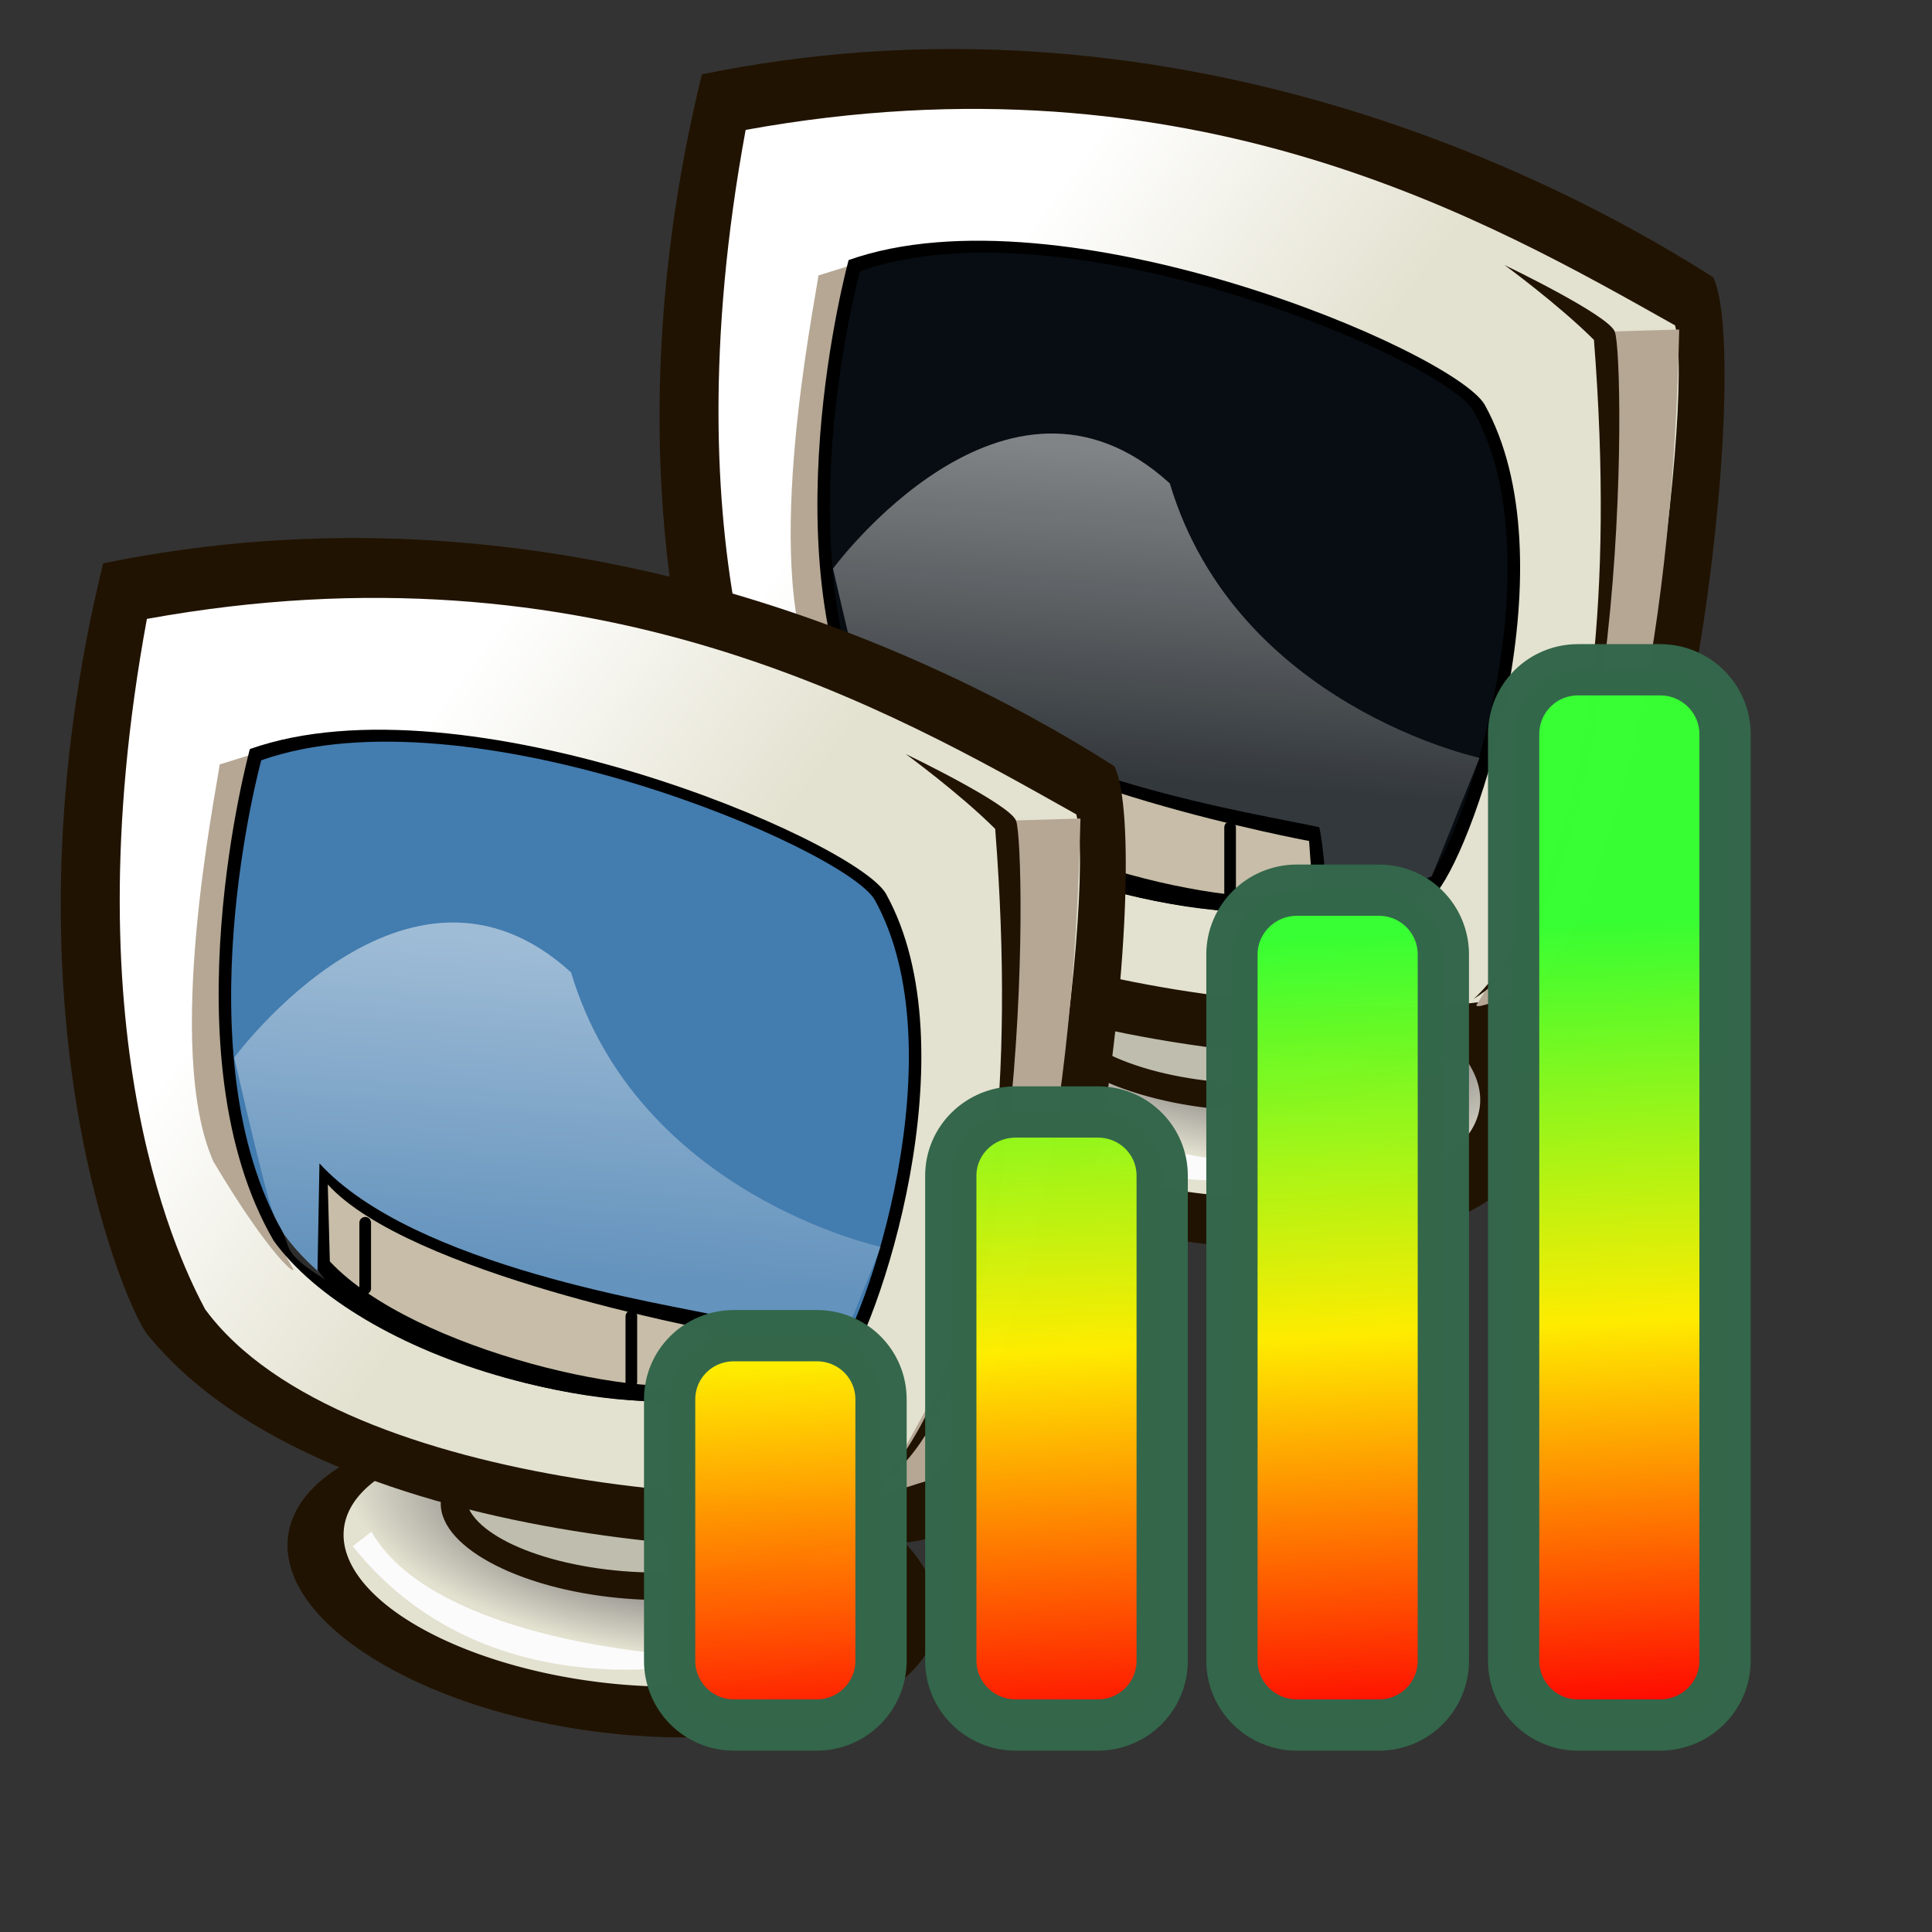 <?xml version="1.0" encoding="UTF-8" standalone="no"?>
<!-- Created with Sodipodi ("http://www.sodipodi.com/") -->
<svg
   xmlns:dc="http://purl.org/dc/elements/1.1/"
   xmlns:cc="http://creativecommons.org/ns#"
   xmlns:rdf="http://www.w3.org/1999/02/22-rdf-syntax-ns#"
   xmlns:svg="http://www.w3.org/2000/svg"
   xmlns="http://www.w3.org/2000/svg"
   xmlns:xlink="http://www.w3.org/1999/xlink"
   xmlns:sodipodi="http://sodipodi.sourceforge.net/DTD/sodipodi-0.dtd"
   xmlns:inkscape="http://www.inkscape.org/namespaces/inkscape"
   id="svg704"
   sodipodi:version="0.32"
   width="72pt"
   height="72pt"
   sodipodi:docbase="/home/zeus/.icons/gartoon/scalable/apps"
   sodipodi:docname="transmitting-high-signal.svg"
   inkscape:version="0.46"
   inkscape:output_extension="org.inkscape.output.svg.inkscape">
  <rect width="100%" height="100%" fill="#333333" stroke="none"/>
  <defs
     id="defs706">
    <inkscape:perspective
       sodipodi:type="inkscape:persp3d"
       inkscape:vp_x="0 : 45 : 1"
       inkscape:vp_y="0 : 1000 : 0"
       inkscape:vp_z="90 : 45 : 1"
       inkscape:persp3d-origin="45 : 30 : 1"
       id="perspective2545" />
    <linearGradient
       id="linearGradient734">
      <stop
         style="stop-color:#2a2535;stop-opacity:1;"
         offset="0"
         id="stop735" />
      <stop
         style="stop-color:#e3e1cf;stop-opacity:1;"
         offset="1"
         id="stop736" />
    </linearGradient>
    <linearGradient
       id="linearGradient724">
      <stop
         style="stop-color:#ffffff;stop-opacity:0.49;"
         offset="0"
         id="stop725" />
      <stop
         style="stop-color:#ffffff;stop-opacity:0.176;"
         offset="1"
         id="stop726" />
    </linearGradient>
    <linearGradient
       id="linearGradient718">
      <stop
         style="stop-color:#e3e1cf;stop-opacity:1;"
         offset="0"
         id="stop719" />
      <stop
         style="stop-color:#ffffff;stop-opacity:1;"
         offset="1"
         id="stop720" />
    </linearGradient>
    <linearGradient
       xlink:href="#linearGradient718"
       id="linearGradient721"
       x1="45.433"
       y1="41.926"
       x2="24.038"
       y2="27.205"
       gradientUnits="userSpaceOnUse"
       spreadMethod="pad"
       gradientTransform="matrix(0.684,0,0,0.639,-3.677019e-2,24.864)" />
    <linearGradient
       xlink:href="#linearGradient724"
       id="linearGradient723"
       x1="40.261"
       y1="39.845"
       x2="37.32"
       y2="68.667"
       gradientUnits="userSpaceOnUse"
       spreadMethod="pad"
       gradientTransform="matrix(0.784,0,0,0.558,-3.677019e-2,24.864)" />
    <linearGradient
       xlink:href="#linearGradient724"
       id="linearGradient732" />
    <radialGradient
       xlink:href="#linearGradient734"
       id="radialGradient733"
       cx="33.213"
       cy="118.191"
       fx="33.213"
       fy="118.191"
       r="14.895"
       gradientUnits="userSpaceOnUse"
       spreadMethod="pad"
       gradientTransform="scale(1.559,0.641)" />
    <radialGradient
       xlink:href="#linearGradient734"
       id="radialGradient738" />
    <radialGradient
       inkscape:collect="always"
       xlink:href="#linearGradient734"
       id="radialGradient1129"
       gradientUnits="userSpaceOnUse"
       gradientTransform="scale(1.559,0.641)"
       spreadMethod="pad"
       cx="33.213"
       cy="118.191"
       fx="33.213"
       fy="118.191"
       r="14.895" />
    <linearGradient
       inkscape:collect="always"
       xlink:href="#linearGradient718"
       id="linearGradient1130"
       gradientUnits="userSpaceOnUse"
       gradientTransform="matrix(0.684,0,0,0.639,-3.677019e-2,24.864)"
       spreadMethod="pad"
       x1="45.433"
       y1="41.926"
       x2="24.038"
       y2="27.205" />
    <linearGradient
       inkscape:collect="always"
       xlink:href="#linearGradient724"
       id="linearGradient1131"
       gradientUnits="userSpaceOnUse"
       gradientTransform="matrix(0.784,0,0,0.558,-3.677019e-2,24.864)"
       spreadMethod="pad"
       x1="40.261"
       y1="39.845"
       x2="37.32"
       y2="68.667" />
    <linearGradient
       gradientTransform="matrix(0.755,0,0,2.104,-1.447,-14.048)"
       gradientUnits="userSpaceOnUse"
       xlink:href="#linearGradient720"
       id="linearGradient2445"
       y2="19.409"
       x2="74.975"
       y1="47.466"
       x1="75.506" />
    <linearGradient
       gradientTransform="matrix(0.755,0,0,2.104,-1.447,-14.048)"
       gradientUnits="userSpaceOnUse"
       xlink:href="#linearGradient720"
       id="linearGradient2443"
       y2="19.409"
       x2="74.975"
       y1="47.466"
       x1="75.506" />
    <linearGradient
       gradientTransform="matrix(0.755,0,0,2.104,-1.447,-14.048)"
       gradientUnits="userSpaceOnUse"
       xlink:href="#linearGradient720"
       id="linearGradient2441"
       y2="19.409"
       x2="74.975"
       y1="47.466"
       x1="75.506" />
    <linearGradient
       gradientTransform="matrix(0.755,0,0,2.104,-1.447,-14.048)"
       gradientUnits="userSpaceOnUse"
       xlink:href="#linearGradient720"
       id="linearGradient2439"
       y2="19.409"
       x2="74.975"
       y1="47.466"
       x1="75.506" />
    <linearGradient
       gradientTransform="matrix(0.755,0,0,2.104,-1.447,-14.048)"
       gradientUnits="userSpaceOnUse"
       xlink:href="#linearGradient720"
       id="linearGradient2208"
       y2="19.409"
       x2="74.975"
       y1="47.466"
       x1="75.506" />
    <linearGradient
       id="linearGradient720">
      <stop
         offset="0"
         style="stop-color:#ff0000;stop-opacity:1"
         id="stop722" />
      <stop
         offset="0.5"
         style="stop-color:#ffed00;stop-opacity:1"
         id="stop1769" />
      <stop
         offset="1"
         style="stop-color:#36ff32;stop-opacity:1"
         id="stop721" />
    </linearGradient>
    <inkscape:perspective
       id="perspective2898"
       inkscape:persp3d-origin="45 : 30 : 1"
       inkscape:vp_z="90 : 45 : 1"
       inkscape:vp_y="0 : 1000 : 0"
       inkscape:vp_x="0 : 45 : 1"
       sodipodi:type="inkscape:persp3d" />
  </defs>
  <sodipodi:namedview
     id="base"
     inkscape:zoom="2.5208333"
     inkscape:cx="35.206612"
     inkscape:cy="36.198347"
     inkscape:window-width="640"
     inkscape:window-height="679"
     inkscape:window-x="11"
     inkscape:window-y="180"
     inkscape:current-layer="svg704"
     showgrid="false" />
  <path
     style="font-size:12;fill:#211301;fill-rule:evenodd;stroke-width:1pt;"
     d="M 46.579,80.535 C 46.172,84.715 38.611,87.189 29.702,86.057 C 20.794,84.926 13.895,80.615 14.303,76.435 C 14.711,72.255 22.272,69.781 31.18,70.913 C 40.089,72.044 46.987,76.355 46.579,80.535 z "
     id="path739"
     transform="translate(29.752,-24.298)" />
  <path
     sodipodi:type="arc"
     style="fill:url(#radialGradient733);fill-opacity:1;fill-rule:evenodd;stroke:none;stroke-width:1pt;stroke-linecap:butt;stroke-linejoin:miter;stroke-opacity:1;"
     id="path731"
     d="M 67.656 79.688 A 19.375 7.969 0 1 1  28.906,79.688 A 19.375 7.969 0 1 1  67.656 79.688 z"
     sodipodi:cx="48.281261"
     sodipodi:cy="79.687500"
     sodipodi:rx="19.375004"
     sodipodi:ry="7.9687538"
     transform="matrix(0.689,8.361215e-2,-7.672214e-2,0.751,33.036,-10.573)" />
  <path
     style="font-size:12;fill:#211301;fill-opacity:1;fill-rule:evenodd;stroke-width:1pt;"
     d="M 40.929,76.183 C 40.632,78.436 36.132,79.885 30.884,79.416 C 25.637,78.947 21.619,76.738 21.917,74.485 C 22.214,72.231 26.714,70.783 31.961,71.252 C 37.208,71.72 41.226,73.93 40.929,76.183 z "
     id="path730"
     transform="translate(29.752,-24.298)" />
  <path
     style="font-size:12;fill:#bebdae;fill-opacity:1;fill-rule:evenodd;stroke-width:1pt;"
     d="M 39.691,75.494 C 39.433,77.289 35.519,78.443 30.954,78.069 C 26.39,77.696 22.896,75.936 23.154,74.141 C 23.413,72.346 27.327,71.192 31.891,71.565 C 36.455,71.939 39.949,73.699 39.691,75.494 z "
     id="path728"
     transform="translate(29.752,-24.298)" />
  <path
     style="fill:#211301;fill-opacity:1;fill-rule:evenodd;stroke:none;stroke-width:1pt;stroke-linecap:butt;stroke-linejoin:miter;stroke-opacity:1;"
     d="M 7.27,66.243 C 6.002,64.432 -0.151,49.557 5.124,27.993 C 26.817,23.542 45.617,31.838 55.378,38.078 C 57.37,42.21 53.969,73.256 46.685,76.298 C 41.801,77.891 16.241,77.452 7.27,66.243 z "
     id="path715"
     sodipodi:nodetypes="ccccc"
     transform="translate(29.752,-24.298)" />
  <path
     style="fill:url(#linearGradient721);fill-opacity:1;fill-rule:evenodd;stroke:none;stroke-width:1pt;stroke-linecap:butt;stroke-linejoin:miter;stroke-opacity:1;"
     d="M 10.191,65.054 C 9.158,63.091 3.373,52.036 7.299,30.753 C 29.511,26.724 44.285,35.299 53.48,40.465 C 54.514,44.184 51.104,72.079 45.525,73.732 C 40.773,75.282 17.01,74.352 10.191,65.054 z "
     id="path713"
     sodipodi:nodetypes="ccccc"
     transform="translate(29.752,-24.298)" />
  <path
     style="fill:#b5a794;fill-opacity:1;fill-rule:evenodd;stroke:none;stroke-width:1pt;stroke-linecap:butt;stroke-linejoin:miter;stroke-opacity:1;"
     d="M 12.568,37.469 L 10.915,37.985 C 10.708,39.535 8.125,52.14 10.605,57.719 C 13.498,62.574 14.841,63.504 14.531,62.988 C 11.018,57.099 9.881,48.11 12.568,37.469 z "
     id="path717"
     sodipodi:nodetypes="ccccc"
     transform="translate(29.752,-24.298)" />
  <path
     style="fill:#000000;fill-opacity:1;fill-rule:evenodd;stroke:none;stroke-width:1pt;stroke-linecap:butt;stroke-linejoin:miter;stroke-opacity:1;"
     d="M 12.416,37.22 C 12.416,37.22 8.239,52.43 13.594,61.643 C 17.665,67.32 30.841,71.819 41.66,68.605 C 43.695,66.035 48.301,52.109 44.016,44.397 C 42.409,41.719 23.021,33.47 12.416,37.22 z "
     id="path711"
     sodipodi:nodetypes="ccccc"
     transform="translate(29.752,-24.298)" />
  <path
     style="fill:#070d12;fill-opacity:1;fill-rule:evenodd;stroke:none;stroke-width:1pt;stroke-linecap:butt;stroke-linejoin:miter;stroke-opacity:1;"
     d="M 12.981,37.779 C 12.981,37.779 8.952,52.45 14.117,61.335 C 18.043,66.81 30.751,71.15 41.186,68.05 C 43.149,65.571 47.591,52.14 43.459,44.701 C 41.909,42.118 23.209,34.163 12.981,37.779 z "
     id="path710"
     sodipodi:nodetypes="ccccc"
     transform="translate(29.752,-24.298)" />
  <path
     style="fill:url(#linearGradient723);fill-opacity:1;fill-rule:evenodd;stroke:none;stroke-width:1pt;stroke-linecap:butt;stroke-linejoin:miter;stroke-opacity:1;"
     d="M 11.638,52.553 C 11.638,52.553 20.213,40.878 28.375,48.317 C 31.681,59.372 43.769,61.955 43.769,61.955 L 41.393,67.844 C 32.404,71.046 15.151,64.434 14.324,61.955 C 13.498,59.475 14.117,63.298 11.638,52.553 z "
     id="path722"
     sodipodi:nodetypes="cccccc"
     transform="translate(29.752,-24.298)" />
  <path
     style="fill:#000000;fill-opacity:1;fill-rule:evenodd;stroke:none;stroke-width:1pt;stroke-linecap:butt;stroke-linejoin:miter;stroke-opacity:1;"
     d="M 15.874,57.809 L 15.777,63.118 C 19.866,68.364 32.418,70.81 36.227,69.077 C 36.117,68.197 36.007,66.231 35.8,65.404 C 33.114,64.784 20.576,62.951 15.874,57.809 z "
     id="path709"
     sodipodi:nodetypes="ccccc"
     transform="translate(29.752,-24.298)" />
  <path
     style="fill:#b5a794;fill-opacity:1;fill-rule:evenodd;stroke:none;stroke-width:1pt;stroke-linecap:butt;stroke-linejoin:miter;stroke-opacity:1;"
     d="M 53.687,40.672 C 53.687,40.672 50.278,40.775 50.174,40.775 C 50.071,40.775 50.691,49.557 50.278,52.76 C 49.864,55.962 48.831,63.504 48.211,65.467 C 47.592,67.43 43.975,73.732 43.666,74.146 C 43.356,74.559 44.492,74.042 46.248,73.526 C 51.001,68.05 53.377,54.929 53.687,40.672 z "
     id="path716"
     sodipodi:nodetypes="ccccccc"
     transform="translate(29.752,-24.298)" />
  <path
     style="fill:#c7bda8;fill-opacity:1;fill-rule:evenodd;stroke:none;stroke-width:1pt;stroke-linecap:butt;stroke-linejoin:miter;stroke-opacity:1;"
     d="M 16.287,58.855 L 16.39,62.678 C 20.523,67.12 32.508,69.806 35.504,68.567 C 35.4,67.74 35.297,66.087 35.297,66.087 C 35.297,66.087 20.316,63.298 16.287,58.855 z "
     id="path708"
     sodipodi:nodetypes="ccccc"
     transform="translate(29.752,-24.298)" />
  <path
     style="fill:#211301;fill-opacity:1;fill-rule:evenodd;stroke:none;stroke-width:1pt;stroke-linecap:butt;stroke-linejoin:miter;stroke-opacity:1;"
     d="M 43.459,73.939 C 43.459,73.939 51.517,67.637 49.451,41.188 C 47.695,39.432 45.009,37.469 45.009,37.469 C 45.009,37.469 50.174,39.948 50.484,40.775 C 51.001,41.911 51.311,69.29 43.459,73.939 z "
     id="path712"
     sodipodi:nodetypes="ccccc"
     transform="translate(29.752,-24.298)" />
  <path
     style="fill:#fbfbfb;fill-opacity:1;fill-rule:evenodd;stroke:none;stroke-width:1pt;stroke-linecap:butt;stroke-linejoin:miter;stroke-opacity:1;"
     d="M 17.527,76.832 L 18.457,76.109 C 21.763,81.894 35.297,82.514 36.33,82.308 C 37.363,82.101 24.862,86.027 17.527,76.832 z "
     id="path740"
     sodipodi:nodetypes="cccc"
     transform="translate(29.752,-24.298)" />
  <path
     style="fill:none;fill-opacity:1;fill-rule:evenodd;stroke:#000000;stroke-width:0.579;stroke-linecap:round;stroke-linejoin:round;stroke-opacity:1;"
     d="M 18.147,60.921 C 18.147,59.888 18.147,64.021 18.147,64.021"
     id="path741"
     sodipodi:nodetypes="cc"
     transform="translate(29.752,-24.298)" />
  <path
     style="fill:none;fill-opacity:1;fill-rule:evenodd;stroke:#000000;stroke-width:0.579;stroke-linecap:round;stroke-linejoin:round;stroke-opacity:1;"
     d="M 31.371,65.571 C 31.371,64.537 31.371,68.67 31.371,68.67"
     id="path742"
     sodipodi:nodetypes="cc"
     transform="translate(29.752,-24.298)" />
  <g
     id="g1111">
    <path
       style="font-size:12;fill:#211301;fill-rule:evenodd;stroke-width:1pt"
       d="M 46.579,80.535 C 46.172,84.715 38.611,87.189 29.702,86.057 C 20.794,84.926 13.895,80.615 14.303,76.435 C 14.711,72.255 22.272,69.781 31.18,70.913 C 40.089,72.044 46.987,76.355 46.579,80.535 z "
       id="path1112" />
    <path
       sodipodi:type="arc"
       style="fill:url(#radialGradient1129);fill-opacity:1;fill-rule:evenodd;stroke:none;stroke-width:1pt;stroke-linecap:butt;stroke-linejoin:miter;stroke-opacity:1"
       id="path1113"
       d="M 67.656 79.688 A 19.375 7.969 0 1 1  28.906,79.688 A 19.375 7.969 0 1 1  67.656 79.688 z"
       sodipodi:cx="48.281261"
       sodipodi:cy="79.687500"
       sodipodi:rx="19.375004"
       sodipodi:ry="7.9687538"
       transform="matrix(0.689,8.361215e-2,-7.672214e-2,0.751,3.284,13.725)" />
    <path
       style="font-size:12;fill:#211301;fill-opacity:1;fill-rule:evenodd;stroke-width:1pt"
       d="M 40.929,76.183 C 40.632,78.436 36.132,79.885 30.884,79.416 C 25.637,78.947 21.619,76.738 21.917,74.485 C 22.214,72.231 26.714,70.783 31.961,71.252 C 37.208,71.72 41.226,73.93 40.929,76.183 z "
       id="path1114" />
    <path
       style="font-size:12;fill:#bebdae;fill-opacity:1;fill-rule:evenodd;stroke-width:1pt"
       d="M 39.691,75.494 C 39.433,77.289 35.519,78.443 30.954,78.069 C 26.39,77.696 22.896,75.936 23.154,74.141 C 23.413,72.346 27.327,71.192 31.891,71.565 C 36.455,71.939 39.949,73.699 39.691,75.494 z "
       id="path1115" />
    <path
       style="fill:#211301;fill-opacity:1;fill-rule:evenodd;stroke:none;stroke-width:1pt;stroke-linecap:butt;stroke-linejoin:miter;stroke-opacity:1"
       d="M 7.27,66.243 C 6.002,64.432 -0.151,49.557 5.124,27.993 C 26.817,23.542 45.617,31.838 55.378,38.078 C 57.37,42.21 53.969,73.256 46.685,76.298 C 41.801,77.891 16.241,77.452 7.27,66.243 z "
       id="path1116"
       sodipodi:nodetypes="ccccc" />
    <path
       style="fill:url(#linearGradient1130);fill-opacity:1;fill-rule:evenodd;stroke:none;stroke-width:1pt;stroke-linecap:butt;stroke-linejoin:miter;stroke-opacity:1"
       d="M 10.191,65.054 C 9.158,63.091 3.373,52.036 7.299,30.753 C 29.511,26.724 44.285,35.299 53.48,40.465 C 54.514,44.184 51.104,72.079 45.525,73.732 C 40.773,75.282 17.01,74.352 10.191,65.054 z "
       id="path1117"
       sodipodi:nodetypes="ccccc" />
    <path
       style="fill:#b5a794;fill-opacity:1;fill-rule:evenodd;stroke:none;stroke-width:1pt;stroke-linecap:butt;stroke-linejoin:miter;stroke-opacity:1"
       d="M 12.568,37.469 L 10.915,37.985 C 10.708,39.535 8.125,52.14 10.605,57.719 C 13.498,62.574 14.841,63.504 14.531,62.988 C 11.018,57.099 9.881,48.11 12.568,37.469 z "
       id="path1118"
       sodipodi:nodetypes="ccccc" />
    <path
       style="fill:#000000;fill-opacity:1;fill-rule:evenodd;stroke:none;stroke-width:1pt;stroke-linecap:butt;stroke-linejoin:miter;stroke-opacity:1"
       d="M 12.416,37.22 C 12.416,37.22 8.239,52.43 13.594,61.643 C 17.665,67.32 30.841,71.819 41.66,68.605 C 43.695,66.035 48.301,52.109 44.016,44.397 C 42.409,41.719 23.021,33.47 12.416,37.22 z "
       id="path1119"
       sodipodi:nodetypes="ccccc" />
    <path
       style="fill:#437caf;fill-opacity:1;fill-rule:evenodd;stroke:none;stroke-width:1pt;stroke-linecap:butt;stroke-linejoin:miter;stroke-opacity:1"
       d="M 12.981,37.779 C 12.981,37.779 8.952,52.45 14.117,61.335 C 18.043,66.81 30.751,71.15 41.186,68.05 C 43.149,65.571 47.591,52.14 43.459,44.701 C 41.909,42.118 23.209,34.163 12.981,37.779 z "
       id="path1120"
       sodipodi:nodetypes="ccccc" />
    <path
       style="fill:url(#linearGradient1131);fill-opacity:1;fill-rule:evenodd;stroke:none;stroke-width:1pt;stroke-linecap:butt;stroke-linejoin:miter;stroke-opacity:1"
       d="M 11.638,52.553 C 11.638,52.553 20.213,40.878 28.375,48.317 C 31.681,59.372 43.769,61.955 43.769,61.955 L 41.393,67.844 C 32.404,71.046 15.151,64.434 14.324,61.955 C 13.498,59.475 14.117,63.298 11.638,52.553 z "
       id="path1121"
       sodipodi:nodetypes="cccccc" />
    <path
       style="fill:#000000;fill-opacity:1;fill-rule:evenodd;stroke:none;stroke-width:1pt;stroke-linecap:butt;stroke-linejoin:miter;stroke-opacity:1"
       d="M 15.874,57.809 L 15.777,63.118 C 19.866,68.364 32.418,70.81 36.227,69.077 C 36.117,68.197 36.007,66.231 35.8,65.404 C 33.114,64.784 20.576,62.951 15.874,57.809 z "
       id="path1122"
       sodipodi:nodetypes="ccccc" />
    <path
       style="fill:#b5a794;fill-opacity:1;fill-rule:evenodd;stroke:none;stroke-width:1pt;stroke-linecap:butt;stroke-linejoin:miter;stroke-opacity:1"
       d="M 53.687,40.672 C 53.687,40.672 50.278,40.775 50.174,40.775 C 50.071,40.775 50.691,49.557 50.278,52.76 C 49.864,55.962 48.831,63.504 48.211,65.467 C 47.592,67.43 43.975,73.732 43.666,74.146 C 43.356,74.559 44.492,74.042 46.248,73.526 C 51.001,68.05 53.377,54.929 53.687,40.672 z "
       id="path1123"
       sodipodi:nodetypes="ccccccc" />
    <path
       style="fill:#c7bda8;fill-opacity:1;fill-rule:evenodd;stroke:none;stroke-width:1pt;stroke-linecap:butt;stroke-linejoin:miter;stroke-opacity:1"
       d="M 16.287,58.855 L 16.39,62.678 C 20.523,67.12 32.508,69.806 35.504,68.567 C 35.4,67.74 35.297,66.087 35.297,66.087 C 35.297,66.087 20.316,63.298 16.287,58.855 z "
       id="path1124"
       sodipodi:nodetypes="ccccc" />
    <path
       style="fill:#211301;fill-opacity:1;fill-rule:evenodd;stroke:none;stroke-width:1pt;stroke-linecap:butt;stroke-linejoin:miter;stroke-opacity:1"
       d="M 43.459,73.939 C 43.459,73.939 51.517,67.637 49.451,41.188 C 47.695,39.432 45.009,37.469 45.009,37.469 C 45.009,37.469 50.174,39.948 50.484,40.775 C 51.001,41.911 51.311,69.29 43.459,73.939 z "
       id="path1125"
       sodipodi:nodetypes="ccccc" />
    <path
       style="fill:#fbfbfb;fill-opacity:1;fill-rule:evenodd;stroke:none;stroke-width:1pt;stroke-linecap:butt;stroke-linejoin:miter;stroke-opacity:1"
       d="M 17.527,76.832 L 18.457,76.109 C 21.763,81.894 35.297,82.514 36.33,82.308 C 37.363,82.101 24.862,86.027 17.527,76.832 z "
       id="path1126"
       sodipodi:nodetypes="cccc" />
    <path
       style="fill:none;fill-opacity:1;fill-rule:evenodd;stroke:#000000;stroke-width:0.579;stroke-linecap:round;stroke-linejoin:round;stroke-opacity:1"
       d="M 18.147,60.921 C 18.147,59.888 18.147,64.021 18.147,64.021"
       id="path1127"
       sodipodi:nodetypes="cc" />
    <path
       style="fill:none;fill-opacity:1;fill-rule:evenodd;stroke:#000000;stroke-width:0.579;stroke-linecap:round;stroke-linejoin:round;stroke-opacity:1"
       d="M 31.371,65.571 C 31.371,64.537 31.371,68.67 31.371,68.67"
       id="path1128"
       sodipodi:nodetypes="cc" />
  </g>
  <g
     id="g2433"
     transform="matrix(0.674,0,0,0.674,29.318,28.409)">
    <path
       style="opacity:0.995;fill:url(#linearGradient2439);fill-opacity:1;fill-rule:nonzero;stroke:#34674b;stroke-width:3.78;stroke-linecap:square;stroke-linejoin:round;marker:none;marker-start:none;marker-mid:none;marker-end:none;stroke-miterlimit:4;stroke-dashoffset:0;stroke-opacity:1;visibility:visible;display:block"
       id="path3188"
       d="M 72.838,7.227 C 70.201,7.227 68.092,9.357 68.092,11.97 L 68.092,80.283 C 68.092,82.896 70.201,85.025 72.838,85.025 L 78.89,85.025 C 81.528,85.025 83.677,82.896 83.677,80.283 L 83.677,11.97 C 83.677,9.357 81.528,7.227 78.89,7.227 L 72.838,7.227 z" />
    <path
       style="opacity:0.995;fill:url(#linearGradient2441);fill-opacity:1;fill-rule:nonzero;stroke:#34674b;stroke-width:3.78;stroke-linecap:square;stroke-linejoin:round;marker:none;marker-start:none;marker-mid:none;marker-end:none;stroke-miterlimit:4;stroke-dashoffset:0;stroke-opacity:1;visibility:visible;display:block"
       id="path3186"
       d="M 31.383,39.829 C 28.746,39.829 26.597,41.92 26.597,44.532 L 26.597,80.283 C 26.597,82.896 28.746,85.025 31.383,85.025 L 37.435,85.025 C 40.072,85.025 42.182,82.896 42.182,80.283 L 42.182,44.532 C 42.182,41.92 40.072,39.829 37.435,39.829 L 31.383,39.829 z" />
    <path
       style="opacity:0.995;fill:url(#linearGradient2443);fill-opacity:1;fill-rule:nonzero;stroke:#34674b;stroke-width:3.78;stroke-linecap:square;stroke-linejoin:round;marker:none;marker-start:none;marker-mid:none;marker-end:none;stroke-miterlimit:4;stroke-dashoffset:0;stroke-opacity:1;visibility:visible;display:block"
       id="path3184"
       d="M 52.111,23.477 C 49.474,23.477 47.324,25.606 47.324,28.219 L 47.324,80.283 C 47.324,82.896 49.474,85.025 52.111,85.025 L 58.163,85.025 C 60.8,85.025 62.91,82.896 62.91,80.283 L 62.91,28.219 C 62.91,25.606 60.8,23.477 58.163,23.477 L 52.111,23.477 z" />
    <path
       style="opacity:0.995;fill:url(#linearGradient2445);fill-opacity:1;fill-rule:nonzero;stroke:#34674b;stroke-width:3.78;stroke-linecap:square;stroke-linejoin:round;marker:none;marker-start:none;marker-mid:none;marker-end:none;stroke-miterlimit:4;stroke-dashoffset:0;stroke-opacity:1;visibility:visible;display:block"
       id="path5147"
       d="M 10.616,56.319 C 7.979,56.319 5.869,58.409 5.869,61.022 L 5.869,80.283 C 5.869,82.896 7.979,85.025 10.616,85.025 L 16.707,85.025 C 19.345,85.025 21.454,82.896 21.454,80.283 L 21.454,61.022 C 21.454,58.409 19.345,56.319 16.707,56.319 L 10.616,56.319 z" />
  </g>
</svg>
